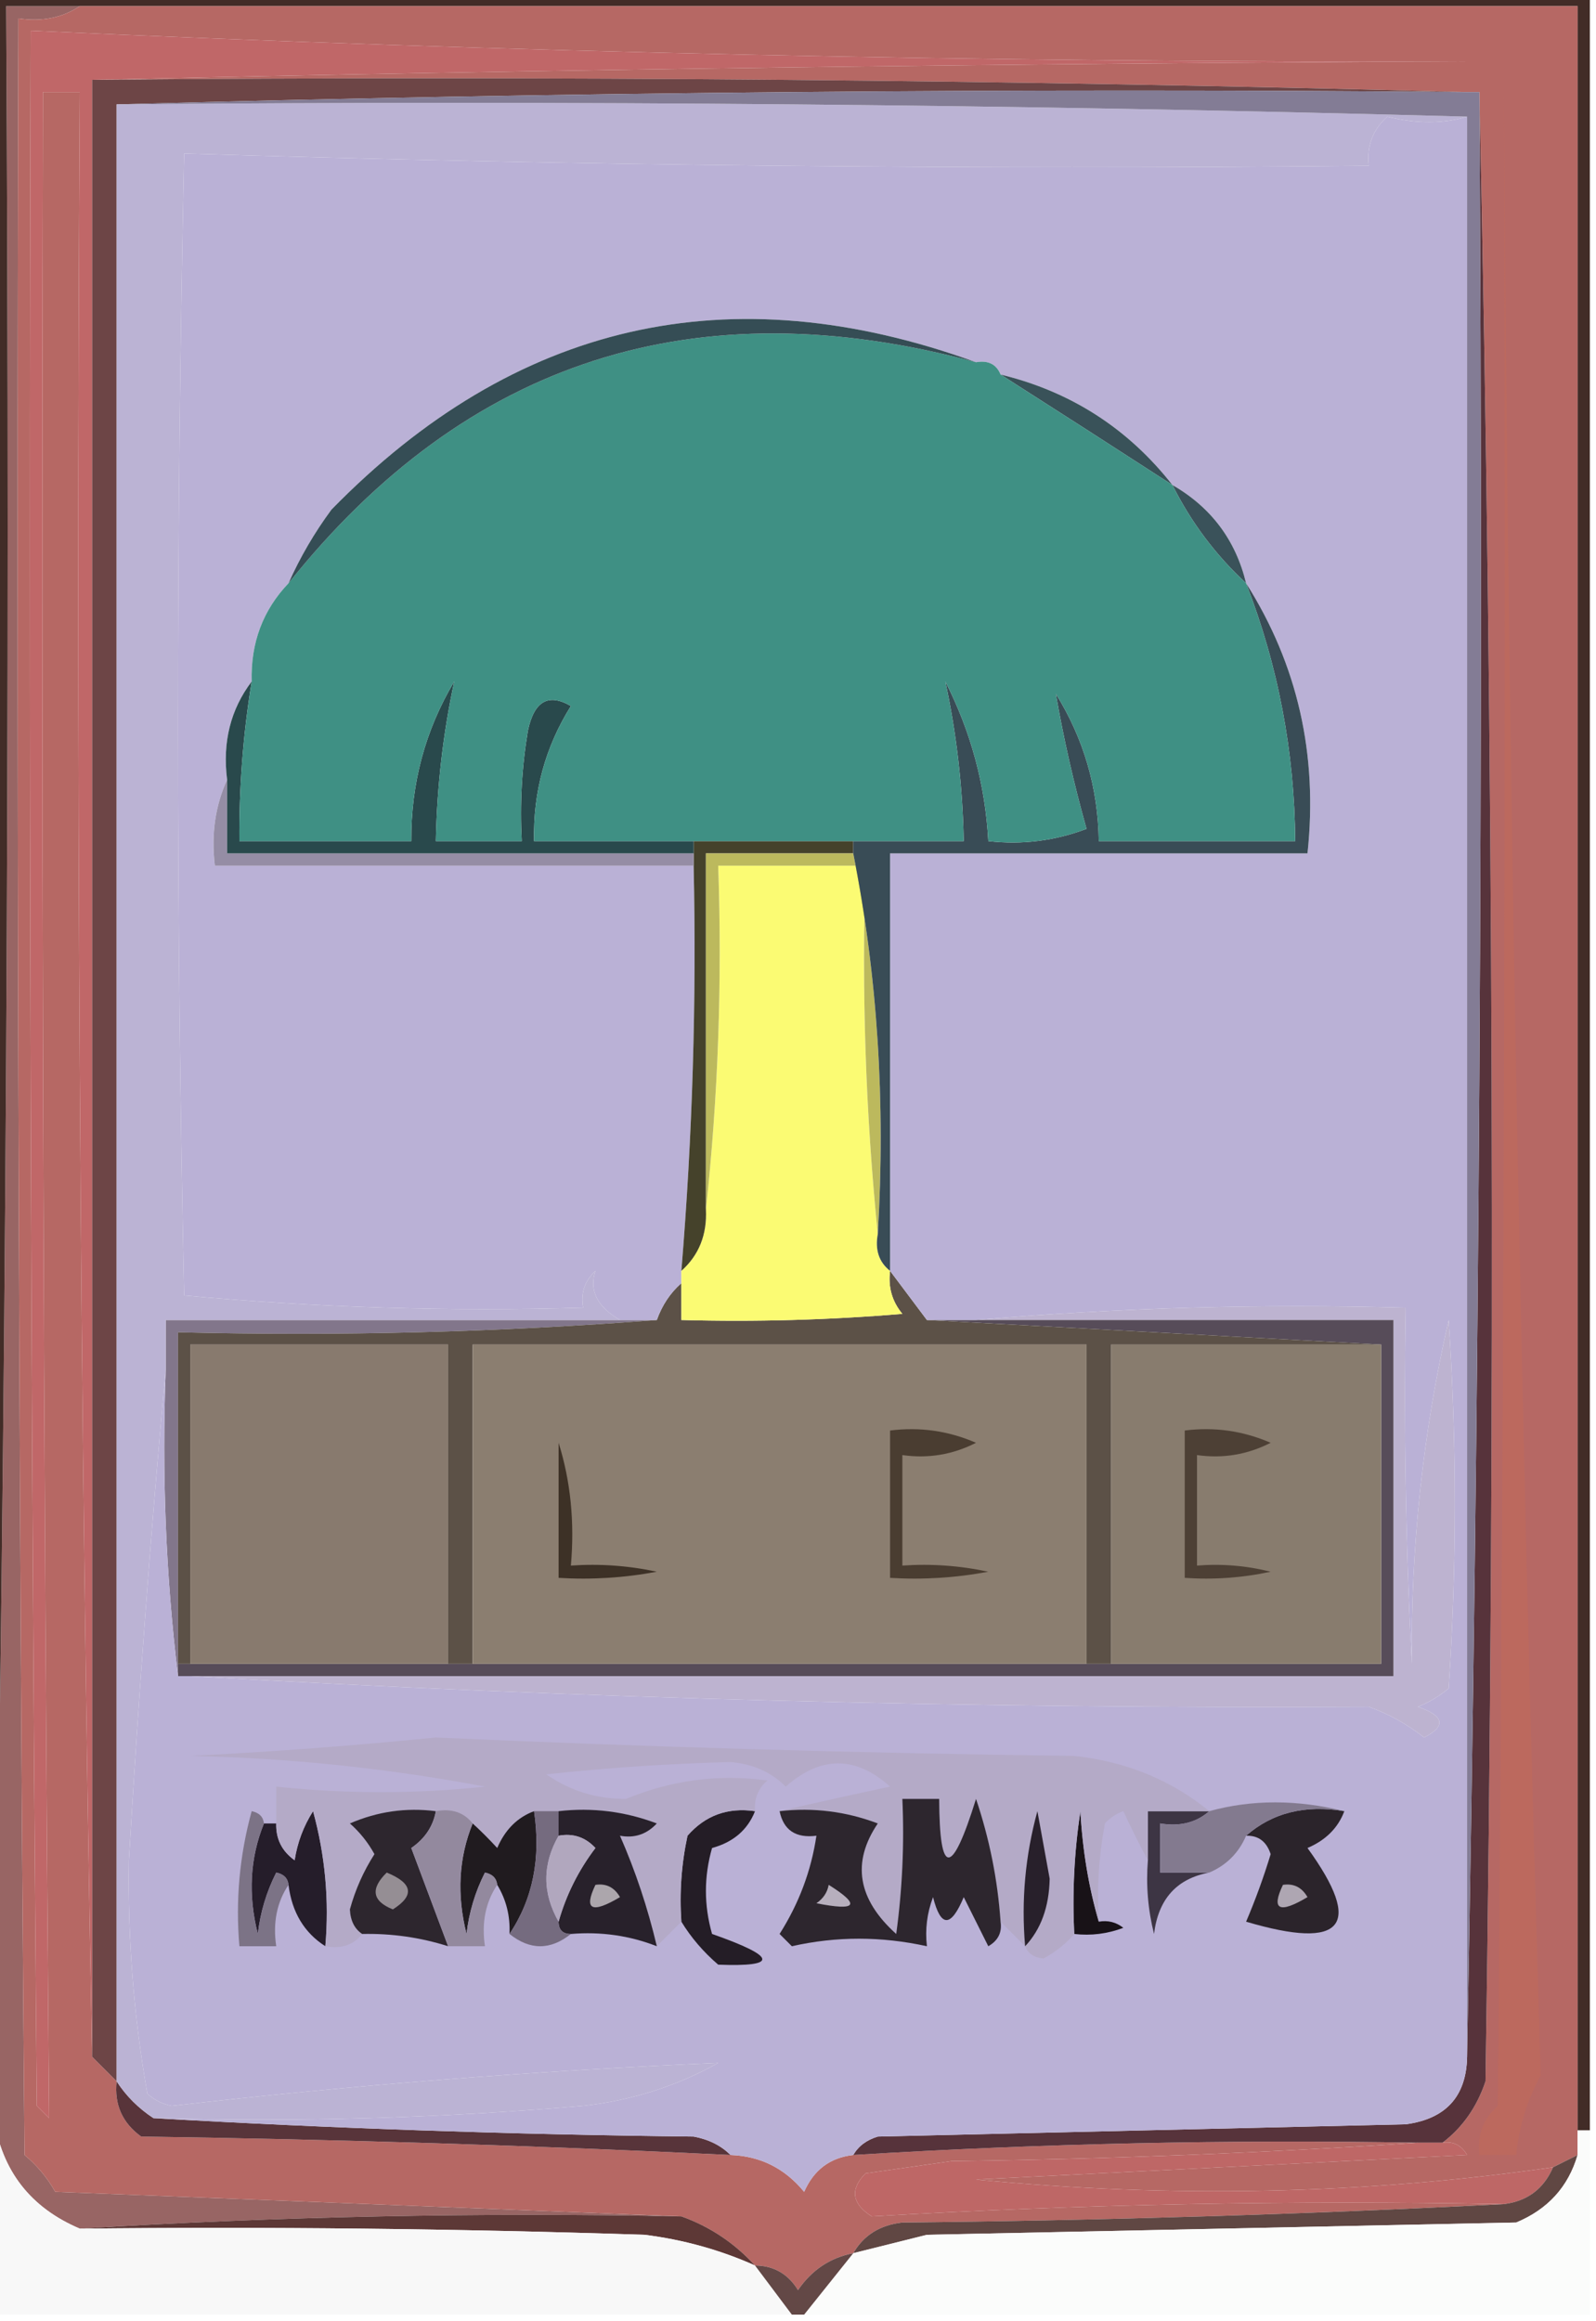<?xml version="1.0" encoding="UTF-8"?>
<!DOCTYPE svg PUBLIC "-//W3C//DTD SVG 1.1//EN" "http://www.w3.org/Graphics/SVG/1.1/DTD/svg11.dtd">
<svg xmlns="http://www.w3.org/2000/svg" version="1.1" width="130px" height="189px" style="shape-rendering:geometricPrecision; text-rendering:geometricPrecision; image-rendering:optimizeQuality; fill-rule:evenodd; clip-rule:evenodd" xmlns:xlink="http://www.w3.org/1999/xlink">
<g><path style="opacity:1" fill="#986564" d="M 6.5,0.5 C 5.081,1.451 3.415,1.784 1.5,1.5C 1.333,59.501 1.5,117.501 2,175.5C 3.022,176.354 3.855,177.354 4.5,178.5C 21.662,179.167 38.662,179.833 55.5,180.5C 38.992,180.17 22.658,180.504 6.5,181.5C 2.482,179.791 0.149,176.791 -0.5,172.5C -0.5,172.167 -0.5,171.833 -0.5,171.5C 0.499,114.669 0.832,57.669 0.5,0.5C 2.5,0.5 4.5,0.5 6.5,0.5 Z"/></g>
<g><path style="opacity:1" fill="#422c27" d="M -0.5,-0.5 C 42.833,-0.5 86.167,-0.5 129.5,-0.5C 129.5,57.5 129.5,115.5 129.5,173.5C 129.167,173.5 128.833,173.5 128.5,173.5C 128.5,115.833 128.5,58.167 128.5,0.5C 87.833,0.5 47.167,0.5 6.5,0.5C 4.5,0.5 2.5,0.5 0.5,0.5C 0.832,57.669 0.499,114.669 -0.5,171.5C -0.5,114.167 -0.5,56.833 -0.5,-0.5 Z"/></g>
<g><path style="opacity:1" fill="#b66864" d="M 6.5,0.5 C 47.167,0.5 87.833,0.5 128.5,0.5C 128.5,58.167 128.5,115.833 128.5,173.5C 128.5,174.167 128.5,174.833 128.5,175.5C 127.833,175.833 127.167,176.167 126.5,176.5C 111.182,178.707 95.516,179.04 79.5,177.5C 92.833,176.833 106.167,176.167 119.5,175.5C 119.043,174.702 118.376,174.369 117.5,174.5C 119.136,173.251 120.303,171.584 121,169.5C 121.832,115.332 121.665,61.332 120.5,7.5C 120.167,7.5 119.833,7.5 119.5,7.5C 82.337,6.502 45.004,6.168 7.5,6.5C 44.664,5.667 81.998,5.167 119.5,5C 80.424,5.106 41.424,4.273 2.5,2.5C 2.333,58.834 2.5,115.168 3,171.5C 3.333,171.833 3.667,172.167 4,172.5C 3.521,117.534 3.354,62.534 3.5,7.5C 4.5,7.5 5.5,7.5 6.5,7.5C 6.168,61.003 6.501,114.336 7.5,167.5C 8.167,168.167 8.833,168.833 9.5,169.5C 9.296,171.39 9.963,172.89 11.5,174C 27.524,174.228 43.524,174.728 59.5,175.5C 61.929,175.585 63.929,176.585 65.5,178.5C 66.283,176.712 67.616,175.712 69.5,175.5C 84.805,174.564 100.138,174.231 115.5,174.5C 103.007,175.331 90.34,175.831 77.5,176C 75.167,176.333 72.833,176.667 70.5,177C 69.216,178.297 69.383,179.464 71,180.5C 88.09,179.508 105.256,179.175 122.5,179.5C 106.338,180.331 90.005,180.831 73.5,181C 71.68,181.2 70.347,182.034 69.5,183.5C 67.629,183.859 66.129,184.859 65,186.5C 64.184,185.177 63.017,184.511 61.5,184.5C 59.81,182.658 57.81,181.325 55.5,180.5C 38.662,179.833 21.662,179.167 4.5,178.5C 3.855,177.354 3.022,176.354 2,175.5C 1.5,117.501 1.333,59.501 1.5,1.5C 3.415,1.784 5.081,1.451 6.5,0.5 Z"/></g>
<g><path style="opacity:1" fill="#58343a" d="M 9.5,169.5 C 10.272,170.694 11.272,171.694 12.5,172.5C 26.994,173.331 41.661,173.831 56.5,174C 57.737,174.232 58.737,174.732 59.5,175.5C 43.524,174.728 27.524,174.228 11.5,174C 9.963,172.89 9.296,171.39 9.5,169.5 Z"/></g>
<g><path style="opacity:1" fill="#bdb3d0" d="M 79.5,107.5 C 90.988,106.505 102.655,106.172 114.5,106.5C 114.334,116.172 114.5,125.839 115,135.5C 114.901,126.003 115.901,116.669 118,107.5C 118.667,117.5 118.667,127.5 118,137.5C 117.25,138.126 116.416,138.626 115.5,139C 117.645,139.743 117.811,140.576 116,141.5C 114.629,140.419 113.129,139.585 111.5,139C 79.151,139.161 47.151,138.328 15.5,136.5C 48.167,136.5 80.833,136.5 113.5,136.5C 113.5,126.833 113.5,117.167 113.5,107.5C 102.167,107.5 90.833,107.5 79.5,107.5 Z"/></g>
<g><path style="opacity:1" fill="#bc695e" d="M 122.5,7.5 C 122.846,61.275 123.846,115.109 125.5,169C 124.391,171.047 123.724,173.213 123.5,175.5C 122.5,175.5 121.5,175.5 120.5,175.5C 120.312,173.897 120.812,172.563 122,171.5C 122.5,116.834 122.667,62.168 122.5,7.5 Z"/></g>
<g><path style="opacity:1" fill="#574c59" d="M 75.5,107.5 C 76.833,107.5 78.167,107.5 79.5,107.5C 90.833,107.5 102.167,107.5 113.5,107.5C 113.5,117.167 113.5,126.833 113.5,136.5C 80.833,136.5 48.167,136.5 15.5,136.5C 15.167,136.5 14.833,136.5 14.5,136.5C 14.5,136.167 14.5,135.833 14.5,135.5C 14.833,135.5 15.167,135.5 15.5,135.5C 22.5,135.5 29.5,135.5 36.5,135.5C 37.167,135.5 37.833,135.5 38.5,135.5C 55.167,135.5 71.833,135.5 88.5,135.5C 89.167,135.5 89.833,135.5 90.5,135.5C 97.833,135.5 105.167,135.5 112.5,135.5C 112.5,126.833 112.5,118.167 112.5,109.5C 100.167,108.833 87.833,108.167 75.5,107.5 Z"/></g>
<g><path style="opacity:1" fill="#82768b" d="M 50.5,107.5 C 51.5,107.5 52.5,107.5 53.5,107.5C 40.677,108.495 27.677,108.829 14.5,108.5C 14.5,117.5 14.5,126.5 14.5,135.5C 14.5,135.833 14.5,136.167 14.5,136.5C 13.507,128.35 13.174,120.017 13.5,111.5C 13.5,110.167 13.5,108.833 13.5,107.5C 25.833,107.5 38.167,107.5 50.5,107.5 Z"/></g>
<g><path style="opacity:1" fill="#887c6e" d="M 112.5,109.5 C 112.5,118.167 112.5,126.833 112.5,135.5C 105.167,135.5 97.833,135.5 90.5,135.5C 90.5,126.833 90.5,118.167 90.5,109.5C 97.833,109.5 105.167,109.5 112.5,109.5 Z"/></g>
<g><path style="opacity:1" fill="#5c5147" d="M 72.5,103.5 C 73.5,104.833 74.5,106.167 75.5,107.5C 87.833,108.167 100.167,108.833 112.5,109.5C 105.167,109.5 97.833,109.5 90.5,109.5C 90.5,118.167 90.5,126.833 90.5,135.5C 89.833,135.5 89.167,135.5 88.5,135.5C 88.5,126.833 88.5,118.167 88.5,109.5C 71.833,109.5 55.167,109.5 38.5,109.5C 38.5,118.167 38.5,126.833 38.5,135.5C 37.833,135.5 37.167,135.5 36.5,135.5C 36.5,126.833 36.5,118.167 36.5,109.5C 29.5,109.5 22.5,109.5 15.5,109.5C 15.5,118.167 15.5,126.833 15.5,135.5C 15.167,135.5 14.833,135.5 14.5,135.5C 14.5,126.5 14.5,117.5 14.5,108.5C 27.677,108.829 40.677,108.495 53.5,107.5C 53.932,106.29 54.599,105.29 55.5,104.5C 55.5,105.5 55.5,106.5 55.5,107.5C 61.509,107.666 67.509,107.499 73.5,107C 72.663,105.989 72.33,104.822 72.5,103.5 Z"/></g>
<g><path style="opacity:1" fill="#887a6e" d="M 36.5,135.5 C 29.5,135.5 22.5,135.5 15.5,135.5C 15.5,126.833 15.5,118.167 15.5,109.5C 22.5,109.5 29.5,109.5 36.5,109.5C 36.5,118.167 36.5,126.833 36.5,135.5 Z"/></g>
<g><path style="opacity:1" fill="#8b7e70" d="M 88.5,135.5 C 71.833,135.5 55.167,135.5 38.5,135.5C 38.5,126.833 38.5,118.167 38.5,109.5C 55.167,109.5 71.833,109.5 88.5,109.5C 88.5,118.167 88.5,126.833 88.5,135.5 Z"/></g>
<g><path style="opacity:1" fill="#57333b" d="M 120.5,7.5 C 121.665,61.332 121.832,115.332 121,169.5C 120.303,171.584 119.136,173.251 117.5,174.5C 116.833,174.5 116.167,174.5 115.5,174.5C 100.138,174.231 84.805,174.564 69.5,175.5C 69.918,174.778 70.584,174.278 71.5,174C 85.833,173.667 100.167,173.333 114.5,173C 117.772,172.563 119.439,170.73 119.5,167.5C 120.499,114.336 120.832,61.003 120.5,7.5 Z"/></g>
<g><path style="opacity:1" fill="#6d4546" d="M 7.5,6.5 C 45.004,6.168 82.337,6.502 119.5,7.5C 82.663,7.168 45.996,7.502 9.5,8.5C 9.5,62.167 9.5,115.833 9.5,169.5C 8.833,168.833 8.167,168.167 7.5,167.5C 7.5,113.833 7.5,60.167 7.5,6.5 Z"/></g>
<g><path style="opacity:1" fill="#bab1d6" d="M 119.5,9.5 C 119.5,62.167 119.5,114.833 119.5,167.5C 119.439,170.73 117.772,172.563 114.5,173C 100.167,173.333 85.833,173.667 71.5,174C 70.584,174.278 69.918,174.778 69.5,175.5C 67.616,175.712 66.283,176.712 65.5,178.5C 63.929,176.585 61.929,175.585 59.5,175.5C 58.737,174.732 57.737,174.232 56.5,174C 41.661,173.831 26.994,173.331 12.5,172.5C 24.186,172.832 35.852,172.499 47.5,171.5C 51.462,171.058 55.129,169.891 58.5,168C 43.61,168.636 28.777,169.803 14,171.5C 13.228,171.355 12.561,171.022 12,170.5C 10.897,164.244 10.397,157.911 10.5,151.5C 11.293,137.995 12.293,124.661 13.5,111.5C 13.174,120.017 13.507,128.35 14.5,136.5C 14.833,136.5 15.167,136.5 15.5,136.5C 47.151,138.328 79.151,139.161 111.5,139C 113.129,139.585 114.629,140.419 116,141.5C 117.811,140.576 117.645,139.743 115.5,139C 116.416,138.626 117.25,138.126 118,137.5C 118.667,127.5 118.667,117.5 118,107.5C 115.901,116.669 114.901,126.003 115,135.5C 114.5,125.839 114.334,116.172 114.5,106.5C 102.655,106.172 90.988,106.505 79.5,107.5C 78.167,107.5 76.833,107.5 75.5,107.5C 74.5,106.167 73.5,104.833 72.5,103.5C 72.5,92.167 72.5,80.833 72.5,69.5C 83.833,69.5 95.167,69.5 106.5,69.5C 107.361,61.452 105.694,54.119 101.5,47.5C 100.647,43.98 98.647,41.313 95.5,39.5C 91.885,34.889 87.218,31.889 81.5,30.5C 81.158,29.662 80.492,29.328 79.5,29.5C 59.44,22.223 41.94,26.223 27,41.5C 25.606,43.388 24.44,45.388 23.5,47.5C 21.415,49.684 20.415,52.351 20.5,55.5C 18.777,57.78 18.111,60.447 18.5,63.5C 17.532,65.607 17.198,67.941 17.5,70.5C 30.5,70.5 43.5,70.5 56.5,70.5C 56.74,81.531 56.407,92.531 55.5,103.5C 55.5,103.833 55.5,104.167 55.5,104.5C 54.599,105.29 53.932,106.29 53.5,107.5C 52.5,107.5 51.5,107.5 50.5,107.5C 48.639,106.42 47.973,105.086 48.5,103.5C 47.614,104.325 47.281,105.325 47.5,106.5C 36.585,106.82 25.752,106.487 15,105.5C 14.333,74.5 14.333,43.5 15,12.5C 47.093,13.496 79.26,13.829 111.5,13.5C 111.312,11.897 111.812,10.563 113,9.5C 115.376,10.09 117.543,10.09 119.5,9.5 Z"/></g>
<g><path style="opacity:1" fill="#241d26" d="M 61.5,147.5 C 60.895,149.026 59.729,150.026 58,150.5C 57.333,152.833 57.333,155.167 58,157.5C 63.285,159.357 63.451,160.19 58.5,160C 57.29,158.961 56.29,157.794 55.5,156.5C 55.337,154.143 55.503,151.81 56,149.5C 57.444,147.845 59.278,147.178 61.5,147.5 Z"/></g>
<g><path style="opacity:1" fill="#251d2a" d="M 26.5,158.5 C 24.777,157.395 23.777,155.728 23.5,153.5C 23.44,152.957 23.107,152.624 22.5,152.5C 21.702,154.078 21.202,155.744 21,157.5C 20.195,154.304 20.362,151.304 21.5,148.5C 21.833,148.5 22.167,148.5 22.5,148.5C 22.461,149.756 22.961,150.756 24,151.5C 24.219,150.062 24.719,148.729 25.5,147.5C 26.489,151.107 26.823,154.774 26.5,158.5 Z"/></g>
<g><path style="opacity:1" fill="#7c7386" d="M 21.5,148.5 C 20.362,151.304 20.195,154.304 21,157.5C 21.202,155.744 21.702,154.078 22.5,152.5C 23.107,152.624 23.44,152.957 23.5,153.5C 22.549,154.919 22.215,156.585 22.5,158.5C 21.5,158.5 20.5,158.5 19.5,158.5C 19.177,154.774 19.511,151.107 20.5,147.5C 21.107,147.624 21.44,147.957 21.5,148.5 Z"/></g>
<g><path style="opacity:1" fill="#181217" d="M 89.5,156.5 C 90.239,156.369 90.906,156.536 91.5,157C 90.207,157.49 88.873,157.657 87.5,157.5C 87.335,154.15 87.502,150.817 88,147.5C 88.18,150.695 88.68,153.695 89.5,156.5 Z"/></g>
<g><path style="opacity:1" fill="#2b242b" d="M 109.5,147.5 C 108.993,148.859 107.993,149.859 106.5,150.5C 111.095,156.848 109.428,158.848 101.5,156.5C 102.265,154.705 102.932,152.872 103.5,151C 103.164,149.97 102.497,149.47 101.5,149.5C 103.635,147.631 106.302,146.964 109.5,147.5 Z"/></g>
<g><path style="opacity:1" fill="#aea6b2" d="M 104.5,153.5 C 105.376,153.369 106.043,153.702 106.5,154.5C 104.192,155.873 103.525,155.54 104.5,153.5 Z"/></g>
<g><path style="opacity:1" fill="#3d3544" d="M 98.5,147.5 C 97.432,148.434 96.099,148.768 94.5,148.5C 94.5,149.833 94.5,151.167 94.5,152.5C 95.833,152.5 97.167,152.5 98.5,152.5C 95.848,152.991 94.348,154.658 94,157.5C 93.504,155.527 93.338,153.527 93.5,151.5C 93.5,150.167 93.5,148.833 93.5,147.5C 95.167,147.5 96.833,147.5 98.5,147.5 Z"/></g>
<g><path style="opacity:1" fill="#837a8f" d="M 109.5,147.5 C 106.302,146.964 103.635,147.631 101.5,149.5C 100.9,150.9 99.9,151.9 98.5,152.5C 97.167,152.5 95.833,152.5 94.5,152.5C 94.5,151.167 94.5,149.833 94.5,148.5C 96.099,148.768 97.432,148.434 98.5,147.5C 101.98,146.544 105.646,146.544 109.5,147.5 Z"/></g>
<g><path style="opacity:1" fill="#b4aac7" d="M 98.5,147.5 C 96.833,147.5 95.167,147.5 93.5,147.5C 93.5,148.833 93.5,150.167 93.5,151.5C 92.839,150.282 92.172,148.949 91.5,147.5C 90.914,147.709 90.414,148.043 90,148.5C 89.503,151.146 89.336,153.813 89.5,156.5C 88.68,153.695 88.18,150.695 88,147.5C 87.502,150.817 87.335,154.15 87.5,157.5C 86.844,158.278 86.011,158.944 85,159.5C 84.235,159.43 83.735,159.097 83.5,158.5C 82.833,157.833 82.167,157.167 81.5,156.5C 81.264,153.086 80.597,149.753 79.5,146.5C 77.523,152.858 76.523,152.858 76.5,146.5C 75.5,146.5 74.5,146.5 73.5,146.5C 73.665,150.182 73.499,153.848 73,157.5C 69.853,154.672 69.353,151.672 71.5,148.5C 68.913,147.52 66.247,147.187 63.5,147.5C 66.358,146.834 69.358,146.167 72.5,145.5C 69.692,142.978 66.859,142.978 64,145.5C 62.82,144.316 61.32,143.649 59.5,143.5C 54.542,143.626 49.542,143.959 44.5,144.5C 46.444,145.851 48.611,146.518 51,146.5C 54.702,144.966 58.535,144.466 62.5,145C 61.748,145.671 61.414,146.504 61.5,147.5C 59.278,147.178 57.444,147.845 56,149.5C 55.503,151.81 55.337,154.143 55.5,156.5C 54.833,157.167 54.167,157.833 53.5,158.5C 52.759,155.366 51.759,152.366 50.5,149.5C 51.675,149.719 52.675,149.386 53.5,148.5C 50.913,147.52 48.247,147.187 45.5,147.5C 44.833,147.5 44.167,147.5 43.5,147.5C 42.141,148.007 41.141,149.007 40.5,150.5C 39.818,149.757 39.151,149.091 38.5,148.5C 37.791,147.596 36.791,147.263 35.5,147.5C 33.076,147.192 30.743,147.526 28.5,148.5C 29.311,149.216 29.978,150.05 30.5,151C 29.606,152.396 28.939,153.896 28.5,155.5C 28.543,156.416 28.876,157.083 29.5,157.5C 28.791,158.404 27.791,158.737 26.5,158.5C 26.823,154.774 26.489,151.107 25.5,147.5C 24.719,148.729 24.219,150.062 24,151.5C 22.961,150.756 22.461,149.756 22.5,148.5C 22.5,147.5 22.5,146.5 22.5,145.5C 28.211,146.102 33.877,146.102 39.5,145.5C 31.581,144.005 23.581,143.171 15.5,143C 22.181,142.666 28.847,142.166 35.5,141.5C 52.819,142.278 70.153,142.778 87.5,143C 91.722,143.455 95.389,144.955 98.5,147.5 Z"/></g>
<g><path style="opacity:1" fill="#28202b" d="M 83.5,158.5 C 83.177,154.774 83.511,151.107 84.5,147.5C 84.833,149.333 85.167,151.167 85.5,153C 85.454,155.295 84.787,157.129 83.5,158.5 Z"/></g>
<g><path style="opacity:1" fill="#201b1f" d="M 43.5,147.5 C 44.069,151.329 43.402,154.663 41.5,157.5C 41.567,156.041 41.234,154.708 40.5,153.5C 40.44,152.957 40.107,152.624 39.5,152.5C 38.702,154.078 38.202,155.744 38,157.5C 37.196,154.304 37.362,151.304 38.5,148.5C 39.151,149.091 39.818,149.757 40.5,150.5C 41.141,149.007 42.141,148.007 43.5,147.5 Z"/></g>
<g><path style="opacity:1" fill="#2d262e" d="M 35.5,147.5 C 35.279,148.735 34.612,149.735 33.5,150.5C 34.513,153.188 35.513,155.854 36.5,158.5C 34.236,157.781 31.903,157.448 29.5,157.5C 28.876,157.083 28.543,156.416 28.5,155.5C 28.939,153.896 29.606,152.396 30.5,151C 29.978,150.05 29.311,149.216 28.5,148.5C 30.743,147.526 33.076,147.192 35.5,147.5 Z"/></g>
<g><path style="opacity:1" fill="#958e94" d="M 31.5,152.5 C 33.625,153.368 33.791,154.368 32,155.5C 30.317,154.824 30.15,153.824 31.5,152.5 Z"/></g>
<g><path style="opacity:1" fill="#2d262e" d="M 81.5,156.5 C 81.631,157.376 81.297,158.043 80.5,158.5C 79.833,157.167 79.167,155.833 78.5,154.5C 77.459,156.991 76.626,156.991 76,154.5C 75.51,155.793 75.343,157.127 75.5,158.5C 71.784,157.681 68.118,157.681 64.5,158.5C 64.167,158.167 63.833,157.833 63.5,157.5C 65.076,155.021 66.076,152.354 66.5,149.5C 64.821,149.715 63.821,149.048 63.5,147.5C 66.247,147.187 68.913,147.52 71.5,148.5C 69.353,151.672 69.853,154.672 73,157.5C 73.499,153.848 73.665,150.182 73.5,146.5C 74.5,146.5 75.5,146.5 76.5,146.5C 76.523,152.858 77.523,152.858 79.5,146.5C 80.597,149.753 81.264,153.086 81.5,156.5 Z"/></g>
<g><path style="opacity:1" fill="#b7afbd" d="M 67.5,153.5 C 70.137,155.154 69.803,155.654 66.5,155C 67.056,154.617 67.389,154.117 67.5,153.5 Z"/></g>
<g><path style="opacity:1" fill="#28212b" d="M 45.5,147.5 C 48.247,147.187 50.913,147.52 53.5,148.5C 52.675,149.386 51.675,149.719 50.5,149.5C 51.759,152.366 52.759,155.366 53.5,158.5C 51.283,157.631 48.95,157.298 46.5,157.5C 45.833,157.5 45.5,157.167 45.5,156.5C 46.117,154.32 47.117,152.32 48.5,150.5C 47.675,149.614 46.675,149.281 45.5,149.5C 45.5,148.833 45.5,148.167 45.5,147.5 Z"/></g>
<g><path style="opacity:1" fill="#aca6ac" d="M 48.5,153.5 C 49.376,153.369 50.043,153.702 50.5,154.5C 48.192,155.873 47.525,155.54 48.5,153.5 Z"/></g>
<g><path style="opacity:1" fill="#756b7f" d="M 43.5,147.5 C 44.167,147.5 44.833,147.5 45.5,147.5C 45.5,148.167 45.5,148.833 45.5,149.5C 44.167,151.833 44.167,154.167 45.5,156.5C 45.5,157.167 45.833,157.5 46.5,157.5C 44.833,158.833 43.167,158.833 41.5,157.5C 43.402,154.663 44.069,151.329 43.5,147.5 Z"/></g>
<g><path style="opacity:1" fill="#b1a7be" d="M 45.5,149.5 C 46.675,149.281 47.675,149.614 48.5,150.5C 47.117,152.32 46.117,154.32 45.5,156.5C 44.167,154.167 44.167,151.833 45.5,149.5 Z"/></g>
<g><path style="opacity:1" fill="#93899e" d="M 35.5,147.5 C 36.791,147.263 37.791,147.596 38.5,148.5C 37.362,151.304 37.196,154.304 38,157.5C 38.202,155.744 38.702,154.078 39.5,152.5C 40.107,152.624 40.44,152.957 40.5,153.5C 39.549,154.919 39.215,156.585 39.5,158.5C 38.5,158.5 37.5,158.5 36.5,158.5C 35.513,155.854 34.513,153.188 33.5,150.5C 34.612,149.735 35.279,148.735 35.5,147.5 Z"/></g>
<g><path style="opacity:1" fill="#4d4035" d="M 96.5,116.5 C 98.924,116.192 101.257,116.526 103.5,117.5C 101.604,118.466 99.604,118.799 97.5,118.5C 97.5,121.5 97.5,124.5 97.5,127.5C 99.527,127.338 101.527,127.505 103.5,128C 101.19,128.497 98.857,128.663 96.5,128.5C 96.5,124.5 96.5,120.5 96.5,116.5 Z"/></g>
<g><path style="opacity:1" fill="#3d3126" d="M 45.5,117.5 C 46.479,120.625 46.813,123.958 46.5,127.5C 48.857,127.337 51.19,127.503 53.5,128C 50.854,128.497 48.187,128.664 45.5,128.5C 45.5,124.833 45.5,121.167 45.5,117.5 Z"/></g>
<g><path style="opacity:1" fill="#4a3d31" d="M 72.5,116.5 C 74.924,116.192 77.257,116.526 79.5,117.5C 77.604,118.466 75.604,118.799 73.5,118.5C 73.5,121.5 73.5,124.5 73.5,127.5C 75.857,127.337 78.19,127.503 80.5,128C 77.854,128.497 75.187,128.664 72.5,128.5C 72.5,124.5 72.5,120.5 72.5,116.5 Z"/></g>
<g><path style="opacity:1" fill="#fbfb73" d="M 71.5,100.5 C 71.263,101.791 71.596,102.791 72.5,103.5C 72.33,104.822 72.663,105.989 73.5,107C 67.509,107.499 61.509,107.666 55.5,107.5C 55.5,106.5 55.5,105.5 55.5,104.5C 55.5,104.167 55.5,103.833 55.5,103.5C 56.931,102.22 57.598,100.553 57.5,98.5C 58.494,89.348 58.827,80.015 58.5,70.5C 62.5,70.5 66.5,70.5 70.5,70.5C 70.173,80.681 70.506,90.681 71.5,100.5 Z"/></g>
<g><path style="opacity:1" fill="#45422b" d="M 56.5,68.5 C 60.833,68.5 65.167,68.5 69.5,68.5C 69.5,68.833 69.5,69.167 69.5,69.5C 65.5,69.5 61.5,69.5 57.5,69.5C 57.5,79.167 57.5,88.833 57.5,98.5C 57.598,100.553 56.931,102.22 55.5,103.5C 56.407,92.531 56.74,81.531 56.5,70.5C 56.5,70.167 56.5,69.833 56.5,69.5C 56.5,69.167 56.5,68.833 56.5,68.5 Z"/></g>
<g><path style="opacity:1" fill="#bcb95d" d="M 69.5,69.5 C 71.475,79.446 72.142,89.779 71.5,100.5C 70.506,90.681 70.173,80.681 70.5,70.5C 66.5,70.5 62.5,70.5 58.5,70.5C 58.827,80.015 58.494,89.348 57.5,98.5C 57.5,88.833 57.5,79.167 57.5,69.5C 61.5,69.5 65.5,69.5 69.5,69.5 Z"/></g>
<g><path style="opacity:1" fill="#958da5" d="M 18.5,63.5 C 18.5,65.5 18.5,67.5 18.5,69.5C 31.167,69.5 43.833,69.5 56.5,69.5C 56.5,69.833 56.5,70.167 56.5,70.5C 43.5,70.5 30.5,70.5 17.5,70.5C 17.198,67.941 17.532,65.607 18.5,63.5 Z"/></g>
<g><path style="opacity:1" fill="#394c56" d="M 101.5,47.5 C 105.694,54.119 107.361,61.452 106.5,69.5C 95.167,69.5 83.833,69.5 72.5,69.5C 72.5,80.833 72.5,92.167 72.5,103.5C 71.596,102.791 71.263,101.791 71.5,100.5C 72.142,89.779 71.475,79.446 69.5,69.5C 69.5,69.167 69.5,68.833 69.5,68.5C 72.5,68.5 75.5,68.5 78.5,68.5C 78.409,64.044 77.909,59.71 77,55.5C 79.09,59.599 80.256,63.933 80.5,68.5C 83.247,68.813 85.913,68.48 88.5,67.5C 87.46,63.789 86.627,60.122 86,56.5C 88.273,60.154 89.439,64.154 89.5,68.5C 94.833,68.5 100.167,68.5 105.5,68.5C 105.446,61.231 104.113,54.231 101.5,47.5 Z"/></g>
<g><path style="opacity:1" fill="#29494c" d="M 20.5,55.5 C 19.8,59.798 19.467,64.131 19.5,68.5C 24.167,68.5 28.833,68.5 33.5,68.5C 33.471,63.794 34.638,59.461 37,55.5C 36.091,59.71 35.591,64.044 35.5,68.5C 37.833,68.5 40.167,68.5 42.5,68.5C 42.335,65.482 42.502,62.482 43,59.5C 43.508,57.096 44.675,56.429 46.5,57.5C 44.416,60.831 43.416,64.497 43.5,68.5C 47.833,68.5 52.167,68.5 56.5,68.5C 56.5,68.833 56.5,69.167 56.5,69.5C 43.833,69.5 31.167,69.5 18.5,69.5C 18.5,67.5 18.5,65.5 18.5,63.5C 18.111,60.447 18.777,57.78 20.5,55.5 Z"/></g>
<g><path style="opacity:1" fill="#3a525a" d="M 95.5,39.5 C 98.647,41.313 100.647,43.98 101.5,47.5C 99.016,45.2 97.016,42.533 95.5,39.5 Z"/></g>
<g><path style="opacity:1" fill="#395259" d="M 81.5,30.5 C 87.218,31.889 91.885,34.889 95.5,39.5C 90.808,36.462 86.141,33.462 81.5,30.5 Z"/></g>
<g><path style="opacity:1" fill="#3f9084" d="M 79.5,29.5 C 80.492,29.328 81.158,29.662 81.5,30.5C 86.141,33.462 90.808,36.462 95.5,39.5C 97.016,42.533 99.016,45.2 101.5,47.5C 104.113,54.231 105.446,61.231 105.5,68.5C 100.167,68.5 94.833,68.5 89.5,68.5C 89.439,64.154 88.273,60.154 86,56.5C 86.627,60.122 87.46,63.789 88.5,67.5C 85.913,68.48 83.247,68.813 80.5,68.5C 80.256,63.933 79.09,59.599 77,55.5C 77.909,59.71 78.409,64.044 78.5,68.5C 75.5,68.5 72.5,68.5 69.5,68.5C 65.167,68.5 60.833,68.5 56.5,68.5C 52.167,68.5 47.833,68.5 43.5,68.5C 43.416,64.497 44.416,60.831 46.5,57.5C 44.675,56.429 43.508,57.096 43,59.5C 42.502,62.482 42.335,65.482 42.5,68.5C 40.167,68.5 37.833,68.5 35.5,68.5C 35.591,64.044 36.091,59.71 37,55.5C 34.638,59.461 33.471,63.794 33.5,68.5C 28.833,68.5 24.167,68.5 19.5,68.5C 19.467,64.131 19.8,59.798 20.5,55.5C 20.415,52.351 21.415,49.684 23.5,47.5C 38.006,29.333 56.672,23.333 79.5,29.5 Z"/></g>
<g><path style="opacity:1" fill="#354d55" d="M 79.5,29.5 C 56.672,23.333 38.006,29.333 23.5,47.5C 24.44,45.388 25.606,43.388 27,41.5C 41.94,26.223 59.44,22.223 79.5,29.5 Z"/></g>
<g><path style="opacity:1" fill="#bbb3d4" d="M 9.5,8.5 C 46.337,8.168 83.004,8.502 119.5,9.5C 117.543,10.09 115.376,10.09 113,9.5C 111.812,10.563 111.312,11.897 111.5,13.5C 79.26,13.829 47.093,13.496 15,12.5C 14.333,43.5 14.333,74.5 15,105.5C 25.752,106.487 36.585,106.82 47.5,106.5C 47.281,105.325 47.614,104.325 48.5,103.5C 47.973,105.086 48.639,106.42 50.5,107.5C 38.167,107.5 25.833,107.5 13.5,107.5C 13.5,108.833 13.5,110.167 13.5,111.5C 12.293,124.661 11.293,137.995 10.5,151.5C 10.397,157.911 10.897,164.244 12,170.5C 12.561,171.022 13.228,171.355 14,171.5C 28.777,169.803 43.61,168.636 58.5,168C 55.129,169.891 51.462,171.058 47.5,171.5C 35.852,172.499 24.186,172.832 12.5,172.5C 11.272,171.694 10.272,170.694 9.5,169.5C 9.5,115.833 9.5,62.167 9.5,8.5 Z"/></g>
<g><path style="opacity:1" fill="#837c95" d="M 9.5,8.5 C 45.996,7.502 82.663,7.168 119.5,7.5C 119.833,7.5 120.167,7.5 120.5,7.5C 120.832,61.003 120.499,114.336 119.5,167.5C 119.5,114.833 119.5,62.167 119.5,9.5C 83.004,8.502 46.337,8.168 9.5,8.5 Z"/></g>
<g><path style="opacity:1" fill="#c06768" d="M 7.5,6.5 C 7.5,60.167 7.5,113.833 7.5,167.5C 6.501,114.336 6.168,61.003 6.5,7.5C 5.5,7.5 4.5,7.5 3.5,7.5C 3.354,62.534 3.521,117.534 4,172.5C 3.667,172.167 3.333,171.833 3,171.5C 2.5,115.168 2.333,58.834 2.5,2.5C 41.424,4.273 80.424,5.106 119.5,5C 81.998,5.167 44.664,5.667 7.5,6.5 Z"/></g>
<g><path style="opacity:1" fill="#be6766" d="M 115.5,174.5 C 116.167,174.5 116.833,174.5 117.5,174.5C 118.376,174.369 119.043,174.702 119.5,175.5C 106.167,176.167 92.833,176.833 79.5,177.5C 95.516,179.04 111.182,178.707 126.5,176.5C 125.738,178.262 124.404,179.262 122.5,179.5C 105.256,179.175 88.09,179.508 71,180.5C 69.383,179.464 69.216,178.297 70.5,177C 72.833,176.667 75.167,176.333 77.5,176C 90.34,175.831 103.007,175.331 115.5,174.5 Z"/></g>
<g><path style="opacity:1" fill="#5d3836" d="M 6.5,181.5 C 22.658,180.504 38.992,180.17 55.5,180.5C 57.81,181.325 59.81,182.658 61.5,184.5C 58.652,183.228 55.652,182.395 52.5,182C 37.17,181.5 21.837,181.333 6.5,181.5 Z"/></g>
<g><path style="opacity:1" fill="#604743" d="M 128.5,175.5 C 127.746,178.091 126.079,179.924 123.5,181C 107.5,181.333 91.5,181.667 75.5,182C 73.482,182.505 71.482,183.005 69.5,183.5C 70.347,182.034 71.68,181.2 73.5,181C 90.005,180.831 106.338,180.331 122.5,179.5C 124.404,179.262 125.738,178.262 126.5,176.5C 127.167,176.167 127.833,175.833 128.5,175.5 Z"/></g>
<g><path style="opacity:1" fill="#f8f8f8" d="M -0.5,172.5 C 0.149,176.791 2.482,179.791 6.5,181.5C 21.837,181.333 37.17,181.5 52.5,182C 55.652,182.395 58.652,183.228 61.5,184.5C 62.5,185.833 63.5,187.167 64.5,188.5C 42.833,188.5 21.167,188.5 -0.5,188.5C -0.5,183.167 -0.5,177.833 -0.5,172.5 Z"/></g>
<g><path style="opacity:1" fill="#fbfcfb" d="M 128.5,173.5 C 128.833,173.5 129.167,173.5 129.5,173.5C 129.5,178.5 129.5,183.5 129.5,188.5C 108.167,188.5 86.833,188.5 65.5,188.5C 66.833,186.833 68.167,185.167 69.5,183.5C 71.482,183.005 73.482,182.505 75.5,182C 91.5,181.667 107.5,181.333 123.5,181C 126.079,179.924 127.746,178.091 128.5,175.5C 128.5,174.833 128.5,174.167 128.5,173.5 Z"/></g>
<g><path style="opacity:1" fill="#634846" d="M 69.5,183.5 C 68.167,185.167 66.833,186.833 65.5,188.5C 65.167,188.5 64.833,188.5 64.5,188.5C 63.5,187.167 62.5,185.833 61.5,184.5C 63.017,184.511 64.184,185.177 65,186.5C 66.129,184.859 67.629,183.859 69.5,183.5 Z"/></g>
</svg>
